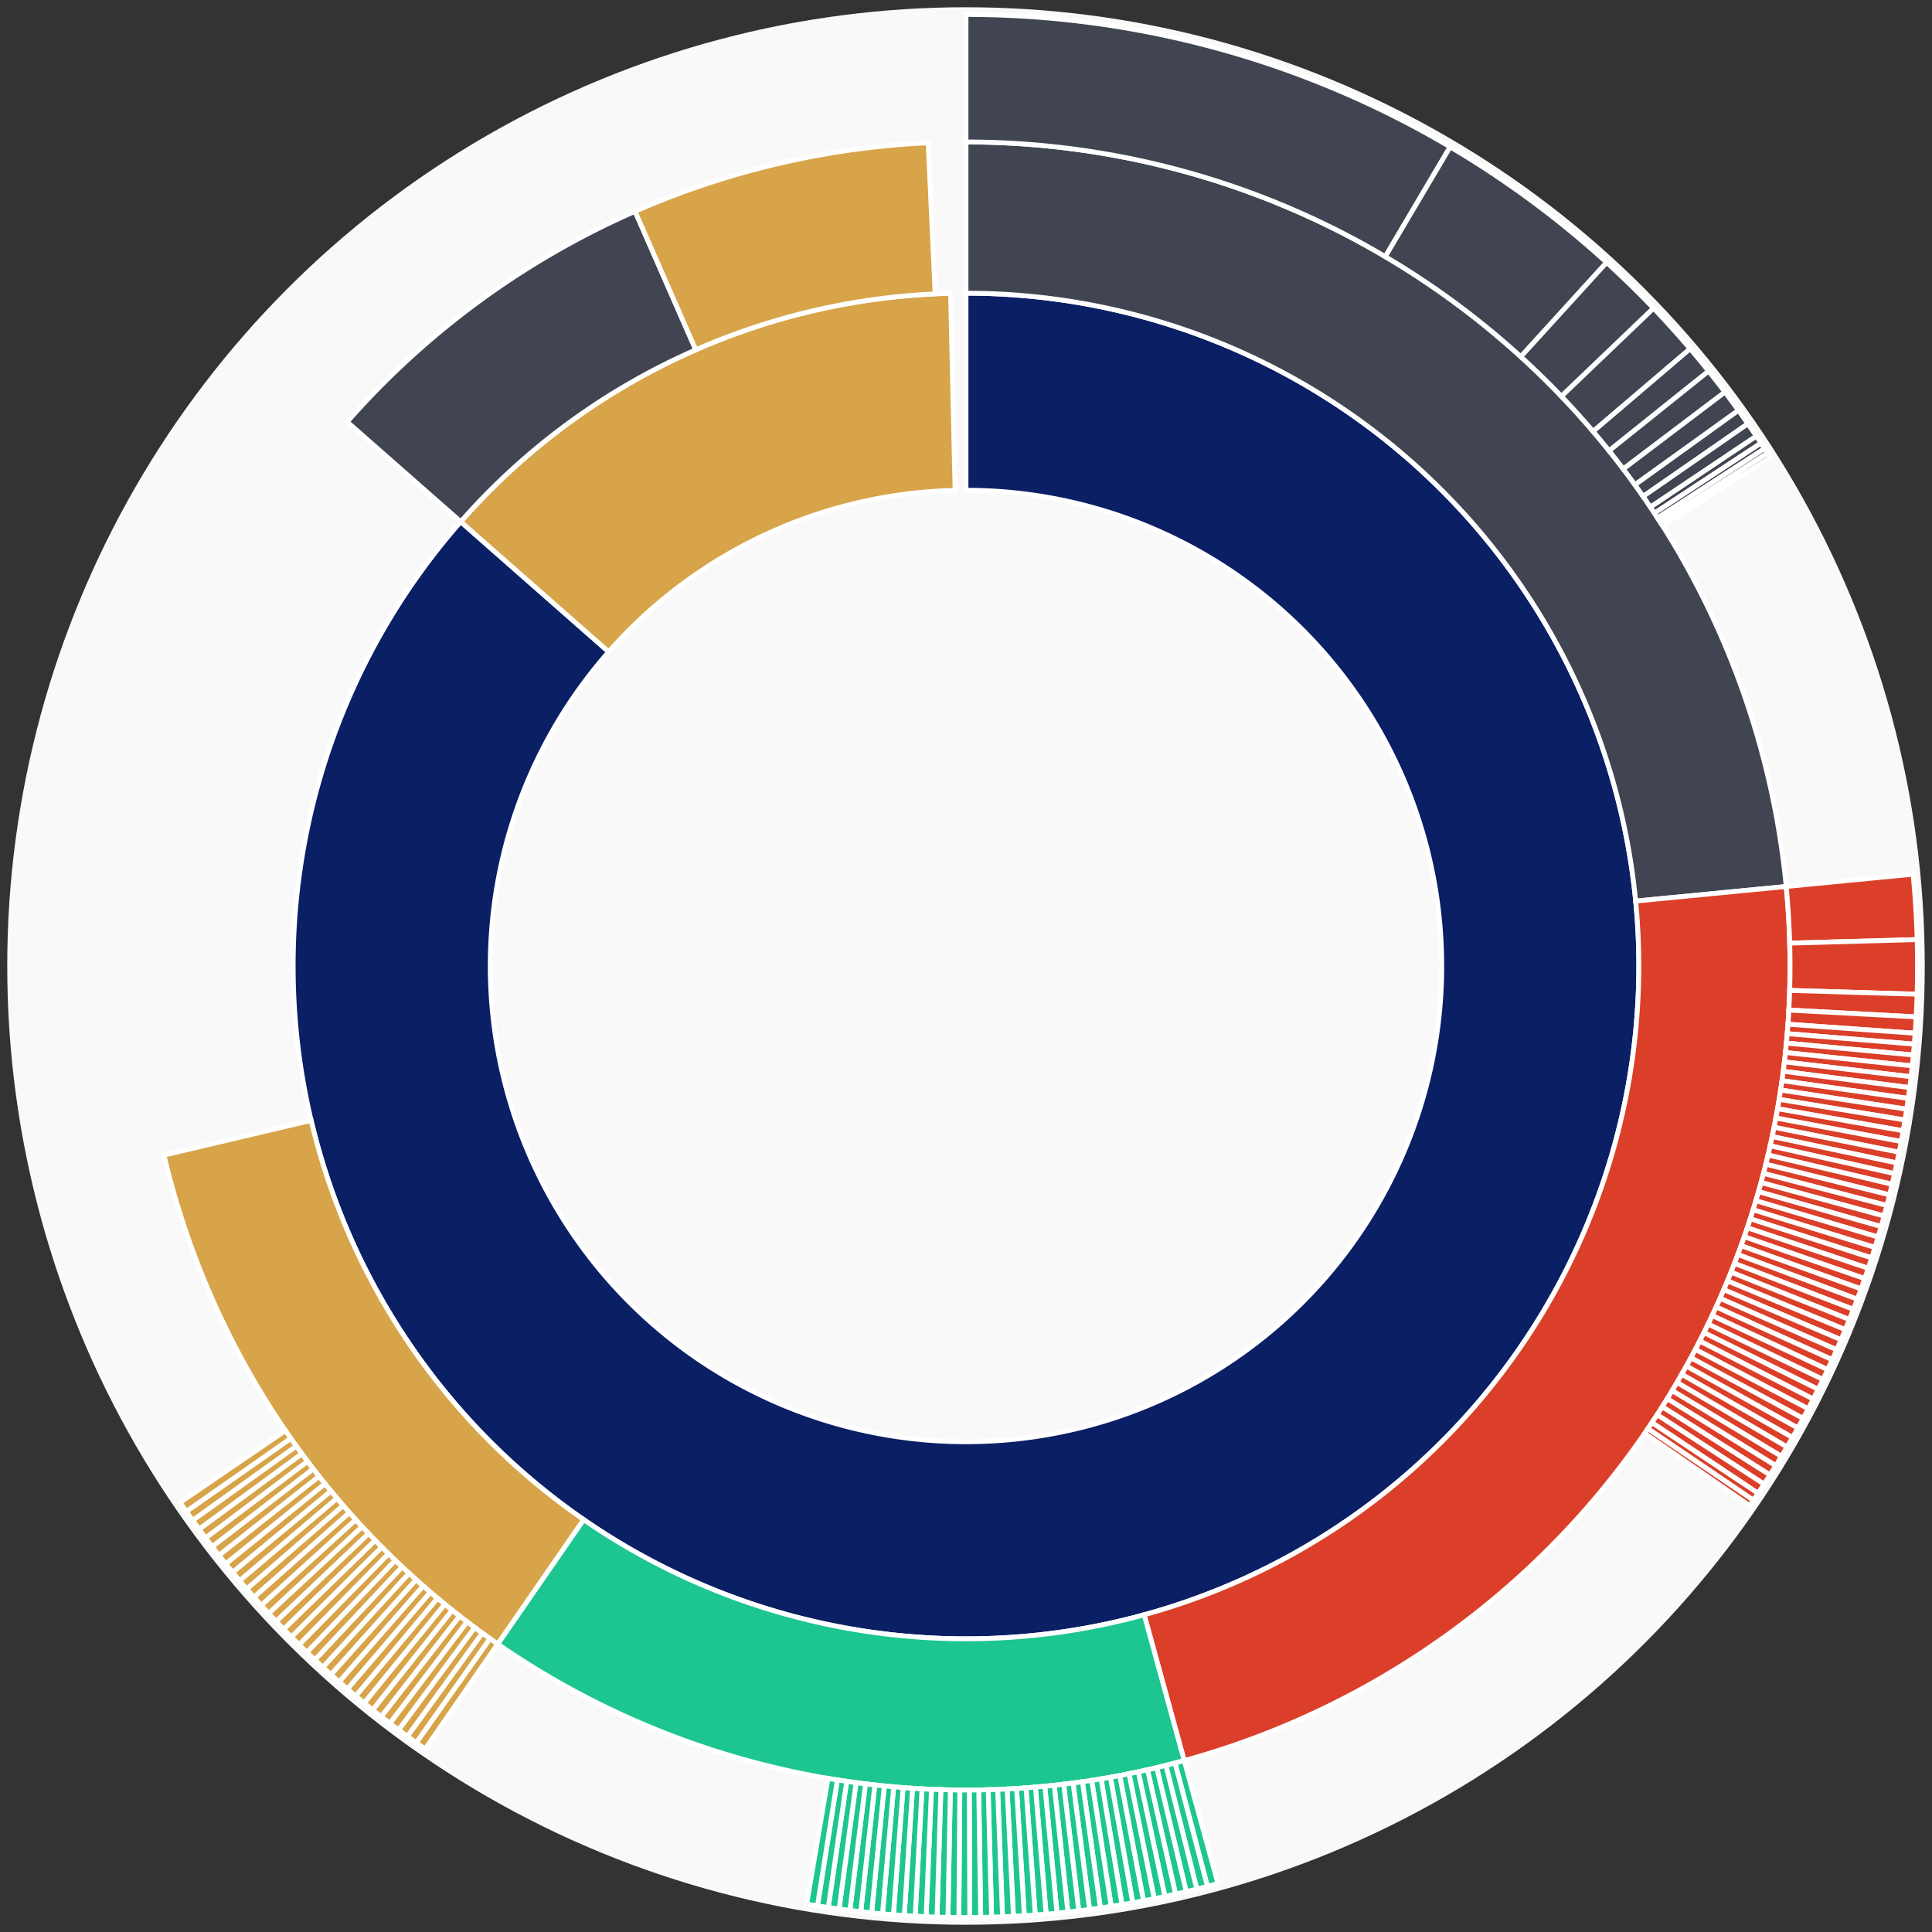 <svg xmlns="http://www.w3.org/2000/svg" width="400" height="400" id="block-7901156"><rect width="100%" height="100%" fill="#333333" stroke="none"/><g id="burst-container" transform="translate(200,200)"><circle r="197" style="fill: #f9f9f9; stroke: #f9f9f9; stroke-width: 3; opacity: 1;" id="circle-base"></circle><path display="none" d="M6.031385485800715e-15,-98.5A98.5,98.5,0,1,1,-6.031385485800715e-15,98.5A98.5,98.5,0,1,1,6.031385485800715e-15,-98.5Z" fill-rule="evenodd" id="p-type-root" style="stroke: #fff; opacity: 1;"></path><path d="M8.529667153919608e-15,-139.3A139.3,139.3,0,1,1,-104.61,-91.985L-73.971,-65.043A98.5,98.5,0,1,0,6.031385485800715e-15,-98.5Z" fill-rule="evenodd" style="fill: #0B1F65; stroke: #fff; opacity: 1;" id="p-type-data"></path><path d="M-104.61,-91.985A139.3,139.3,0,0,1,-3.198,-139.263L-2.261,-98.474A98.5,98.5,0,0,0,-73.971,-65.043Z" fill-rule="evenodd" style="fill: #D7A449; stroke: #fff; opacity: 1;" id="p-type-value"></path><path d="M1.0446666101440332e-14,-170.607A170.607,170.607,0,0,1,169.811,-16.46L138.65,-13.44A139.3,139.3,0,0,0,8.529667153919608e-15,-139.3Z" fill-rule="evenodd" style="fill: #414552; stroke: #fff; opacity: 1;" id="p-type-ether"></path><path d="M169.811,-16.46A170.607,170.607,0,0,1,45.179,164.516L36.889,134.327A139.3,139.3,0,0,0,138.65,-13.44Z" fill-rule="evenodd" style="fill: #DB3F29; stroke: #fff; opacity: 1;" id="p-type-functions"></path><path d="M45.179,164.516A170.607,170.607,0,0,1,-96.962,140.375L-79.169,114.616A139.3,139.3,0,0,0,36.889,134.327Z" fill-rule="evenodd" style="fill: #1DC690; stroke: #fff; opacity: 1;" id="p-type-logs"></path><path d="M-96.962,140.375A170.607,170.607,0,0,1,-166.052,39.158L-135.581,31.973A139.3,139.3,0,0,0,-79.169,114.616Z" fill-rule="evenodd" style="fill: #D7A449; stroke: #fff; opacity: 1;" id="p-type-tokenTransfers"></path><path d="M-128.121,-112.658A170.607,170.607,0,0,1,-68.519,-156.243L-55.946,-127.572A139.3,139.3,0,0,0,-104.61,-91.985Z" fill-rule="evenodd" style="fill: #414552; stroke: #fff; opacity: 1;" id="p-type-ether"></path><path d="M-68.519,-156.243A170.607,170.607,0,0,1,-7.832,-170.427L-6.394,-139.153A139.3,139.3,0,0,0,-55.946,-127.572Z" fill-rule="evenodd" style="fill: #D7A449; stroke: #fff; opacity: 1;" id="p-type-tokenTransfers"></path><path d="M1.206277097160143e-14,-197A197,197,0,0,1,100.239,-169.591L86.809,-146.87A170.607,170.607,0,0,0,1.0446666101440332e-14,-170.607Z" fill-rule="evenodd" style="fill: #414552; stroke: #fff; opacity: 1;" id="p-type-ether"></path><path d="M100.239,-169.591A197,197,0,0,1,132.635,-145.66L114.865,-126.145A170.607,170.607,0,0,0,86.809,-146.87Z" fill-rule="evenodd" style="fill: #414552; stroke: #fff; opacity: 1;" id="p-type-ether"></path><path d="M132.635,-145.66A197,197,0,0,1,142.346,-136.186L123.275,-117.941A170.607,170.607,0,0,0,114.865,-126.145Z" fill-rule="evenodd" style="fill: #414552; stroke: #fff; opacity: 1;" id="p-type-ether"></path><path d="M142.346,-136.186A197,197,0,0,1,149.924,-127.795L129.838,-110.674A170.607,170.607,0,0,0,123.275,-117.941Z" fill-rule="evenodd" style="fill: #414552; stroke: #fff; opacity: 1;" id="p-type-ether"></path><path d="M149.924,-127.795A197,197,0,0,1,153.748,-123.169L133.149,-106.668A170.607,170.607,0,0,0,129.838,-110.674Z" fill-rule="evenodd" style="fill: #414552; stroke: #fff; opacity: 1;" id="p-type-ether"></path><path d="M153.748,-123.169A197,197,0,0,1,157.133,-118.82L136.081,-102.901A170.607,170.607,0,0,0,133.149,-106.668Z" fill-rule="evenodd" style="fill: #414552; stroke: #fff; opacity: 1;" id="p-type-ether"></path><path d="M157.133,-118.82A197,197,0,0,1,159.924,-115.036L138.498,-99.624A170.607,170.607,0,0,0,136.081,-102.901Z" fill-rule="evenodd" style="fill: #414552; stroke: #fff; opacity: 1;" id="p-type-ether"></path><path d="M159.924,-115.036A197,197,0,0,1,161.881,-112.265L140.193,-97.225A170.607,170.607,0,0,0,138.498,-99.624Z" fill-rule="evenodd" style="fill: #414552; stroke: #fff; opacity: 1;" id="p-type-ether"></path><path d="M161.881,-112.265A197,197,0,0,1,163.629,-109.702L141.707,-95.005A170.607,170.607,0,0,0,140.193,-97.225Z" fill-rule="evenodd" style="fill: #414552; stroke: #fff; opacity: 1;" id="p-type-ether"></path><path d="M163.629,-109.702A197,197,0,0,1,164.591,-108.254L142.54,-93.751A170.607,170.607,0,0,0,141.707,-95.005Z" fill-rule="evenodd" style="fill: #414552; stroke: #fff; opacity: 1;" id="p-type-ether"></path><path d="M164.591,-108.254A197,197,0,0,1,165.332,-107.118L143.182,-92.767A170.607,170.607,0,0,0,142.54,-93.751Z" fill-rule="evenodd" style="fill: #414552; stroke: #fff; opacity: 1;" id="p-type-ether"></path><path d="M165.332,-107.118A197,197,0,0,1,165.945,-106.167L143.712,-91.943A170.607,170.607,0,0,0,143.182,-92.767Z" fill-rule="evenodd" style="fill: #414552; stroke: #fff; opacity: 1;" id="p-type-ether"></path><path d="M165.945,-106.167A197,197,0,0,1,166.507,-105.283L144.199,-91.177A170.607,170.607,0,0,0,143.712,-91.943Z" fill-rule="evenodd" style="fill: #414552; stroke: #fff; opacity: 1;" id="p-type-ether"></path><path d="M196.081,-19.006A197,197,0,0,1,196.924,-5.466L170.541,-4.733A170.607,170.607,0,0,0,169.811,-16.46Z" fill-rule="evenodd" style="fill: #DB3F29; stroke: #fff; opacity: 1;" id="p-type-functions"></path><path d="M196.924,-5.466A197,197,0,0,1,196.913,5.841L170.532,5.058A170.607,170.607,0,0,0,170.541,-4.733Z" fill-rule="evenodd" style="fill: #DB3F29; stroke: #fff; opacity: 1;" id="p-type-functions"></path><path d="M196.913,5.841A197,197,0,0,1,196.718,10.538L170.363,9.126A170.607,170.607,0,0,0,170.532,5.058Z" fill-rule="evenodd" style="fill: #DB3F29; stroke: #fff; opacity: 1;" id="p-type-functions"></path><path d="M196.718,10.538A197,197,0,0,1,196.507,13.924L170.18,12.059A170.607,170.607,0,0,0,170.363,9.126Z" fill-rule="evenodd" style="fill: #DB3F29; stroke: #fff; opacity: 1;" id="p-type-functions"></path><path d="M196.507,13.924A197,197,0,0,1,196.335,16.179L170.031,14.011A170.607,170.607,0,0,0,170.18,12.059Z" fill-rule="evenodd" style="fill: #DB3F29; stroke: #fff; opacity: 1;" id="p-type-functions"></path><path d="M196.335,16.179A197,197,0,0,1,196.136,18.432L169.859,15.962A170.607,170.607,0,0,0,170.031,14.011Z" fill-rule="evenodd" style="fill: #DB3F29; stroke: #fff; opacity: 1;" id="p-type-functions"></path><path d="M196.136,18.432A197,197,0,0,1,195.911,20.682L169.664,17.911A170.607,170.607,0,0,0,169.859,15.962Z" fill-rule="evenodd" style="fill: #DB3F29; stroke: #fff; opacity: 1;" id="p-type-functions"></path><path d="M195.911,20.682A197,197,0,0,1,195.661,22.93L169.447,19.858A170.607,170.607,0,0,0,169.664,17.911Z" fill-rule="evenodd" style="fill: #DB3F29; stroke: #fff; opacity: 1;" id="p-type-functions"></path><path d="M195.661,22.93A197,197,0,0,1,195.385,25.175L169.208,21.802A170.607,170.607,0,0,0,169.447,19.858Z" fill-rule="evenodd" style="fill: #DB3F29; stroke: #fff; opacity: 1;" id="p-type-functions"></path><path d="M195.385,25.175A197,197,0,0,1,195.083,27.416L168.947,23.743A170.607,170.607,0,0,0,169.208,21.802Z" fill-rule="evenodd" style="fill: #DB3F29; stroke: #fff; opacity: 1;" id="p-type-functions"></path><path d="M195.083,27.416A197,197,0,0,1,194.755,29.654L168.663,25.681A170.607,170.607,0,0,0,168.947,23.743Z" fill-rule="evenodd" style="fill: #DB3F29; stroke: #fff; opacity: 1;" id="p-type-functions"></path><path d="M194.755,29.654A197,197,0,0,1,194.402,31.887L168.357,27.615A170.607,170.607,0,0,0,168.663,25.681Z" fill-rule="evenodd" style="fill: #DB3F29; stroke: #fff; opacity: 1;" id="p-type-functions"></path><path d="M194.402,31.887A197,197,0,0,1,194.023,34.117L168.029,29.546A170.607,170.607,0,0,0,168.357,27.615Z" fill-rule="evenodd" style="fill: #DB3F29; stroke: #fff; opacity: 1;" id="p-type-functions"></path><path d="M194.023,34.117A197,197,0,0,1,193.619,36.342L167.679,31.473A170.607,170.607,0,0,0,168.029,29.546Z" fill-rule="evenodd" style="fill: #DB3F29; stroke: #fff; opacity: 1;" id="p-type-functions"></path><path d="M193.619,36.342A197,197,0,0,1,193.189,38.562L167.306,33.396A170.607,170.607,0,0,0,167.679,31.473Z" fill-rule="evenodd" style="fill: #DB3F29; stroke: #fff; opacity: 1;" id="p-type-functions"></path><path d="M193.189,38.562A197,197,0,0,1,192.733,40.778L166.912,35.315A170.607,170.607,0,0,0,167.306,33.396Z" fill-rule="evenodd" style="fill: #DB3F29; stroke: #fff; opacity: 1;" id="p-type-functions"></path><path d="M192.733,40.778A197,197,0,0,1,192.253,42.988L166.496,37.228A170.607,170.607,0,0,0,166.912,35.315Z" fill-rule="evenodd" style="fill: #DB3F29; stroke: #fff; opacity: 1;" id="p-type-functions"></path><path d="M192.253,42.988A197,197,0,0,1,191.746,45.192L166.057,39.137A170.607,170.607,0,0,0,166.496,37.228Z" fill-rule="evenodd" style="fill: #DB3F29; stroke: #fff; opacity: 1;" id="p-type-functions"></path><path d="M191.746,45.192A197,197,0,0,1,191.215,47.39L165.597,41.041A170.607,170.607,0,0,0,166.057,39.137Z" fill-rule="evenodd" style="fill: #DB3F29; stroke: #fff; opacity: 1;" id="p-type-functions"></path><path d="M191.215,47.39A197,197,0,0,1,190.658,49.582L165.115,42.939A170.607,170.607,0,0,0,165.597,41.041Z" fill-rule="evenodd" style="fill: #DB3F29; stroke: #fff; opacity: 1;" id="p-type-functions"></path><path d="M190.658,49.582A197,197,0,0,1,190.077,51.768L164.611,44.832A170.607,170.607,0,0,0,165.115,42.939Z" fill-rule="evenodd" style="fill: #DB3F29; stroke: #fff; opacity: 1;" id="p-type-functions"></path><path d="M190.077,51.768A197,197,0,0,1,189.47,53.946L164.086,46.719A170.607,170.607,0,0,0,164.611,44.832Z" fill-rule="evenodd" style="fill: #DB3F29; stroke: #fff; opacity: 1;" id="p-type-functions"></path><path d="M189.47,53.946A197,197,0,0,1,188.838,56.118L163.539,48.599A170.607,170.607,0,0,0,164.086,46.719Z" fill-rule="evenodd" style="fill: #DB3F29; stroke: #fff; opacity: 1;" id="p-type-functions"></path><path d="M188.838,56.118A197,197,0,0,1,188.181,58.282L162.97,50.474A170.607,170.607,0,0,0,163.539,48.599Z" fill-rule="evenodd" style="fill: #DB3F29; stroke: #fff; opacity: 1;" id="p-type-functions"></path><path d="M188.181,58.282A197,197,0,0,1,187.5,60.438L162.38,52.341A170.607,170.607,0,0,0,162.97,50.474Z" fill-rule="evenodd" style="fill: #DB3F29; stroke: #fff; opacity: 1;" id="p-type-functions"></path><path d="M187.5,60.438A197,197,0,0,1,186.794,62.587L161.768,54.202A170.607,170.607,0,0,0,162.38,52.341Z" fill-rule="evenodd" style="fill: #DB3F29; stroke: #fff; opacity: 1;" id="p-type-functions"></path><path d="M186.794,62.587A197,197,0,0,1,186.063,64.727L161.135,56.055A170.607,170.607,0,0,0,161.768,54.202Z" fill-rule="evenodd" style="fill: #DB3F29; stroke: #fff; opacity: 1;" id="p-type-functions"></path><path d="M186.063,64.727A197,197,0,0,1,185.308,66.859L160.481,57.901A170.607,170.607,0,0,0,161.135,56.055Z" fill-rule="evenodd" style="fill: #DB3F29; stroke: #fff; opacity: 1;" id="p-type-functions"></path><path d="M185.308,66.859A197,197,0,0,1,184.528,68.982L159.806,59.74A170.607,170.607,0,0,0,160.481,57.901Z" fill-rule="evenodd" style="fill: #DB3F29; stroke: #fff; opacity: 1;" id="p-type-functions"></path><path d="M184.528,68.982A197,197,0,0,1,183.724,71.096L159.109,61.571A170.607,170.607,0,0,0,159.806,59.74Z" fill-rule="evenodd" style="fill: #DB3F29; stroke: #fff; opacity: 1;" id="p-type-functions"></path><path d="M183.724,71.096A197,197,0,0,1,182.895,73.2L158.392,63.393A170.607,170.607,0,0,0,159.109,61.571Z" fill-rule="evenodd" style="fill: #DB3F29; stroke: #fff; opacity: 1;" id="p-type-functions"></path><path d="M182.895,73.2A197,197,0,0,1,182.043,75.295L157.654,65.207A170.607,170.607,0,0,0,158.392,63.393Z" fill-rule="evenodd" style="fill: #DB3F29; stroke: #fff; opacity: 1;" id="p-type-functions"></path><path d="M182.043,75.295A197,197,0,0,1,181.167,77.38L156.895,67.013A170.607,170.607,0,0,0,157.654,65.207Z" fill-rule="evenodd" style="fill: #DB3F29; stroke: #fff; opacity: 1;" id="p-type-functions"></path><path d="M181.167,77.38A197,197,0,0,1,180.266,79.454L156.115,68.809A170.607,170.607,0,0,0,156.895,67.013Z" fill-rule="evenodd" style="fill: #DB3F29; stroke: #fff; opacity: 1;" id="p-type-functions"></path><path d="M180.266,79.454A197,197,0,0,1,179.342,81.519L155.315,70.597A170.607,170.607,0,0,0,156.115,68.809Z" fill-rule="evenodd" style="fill: #DB3F29; stroke: #fff; opacity: 1;" id="p-type-functions"></path><path d="M179.342,81.519A197,197,0,0,1,178.395,83.572L154.494,72.375A170.607,170.607,0,0,0,155.315,70.597Z" fill-rule="evenodd" style="fill: #DB3F29; stroke: #fff; opacity: 1;" id="p-type-functions"></path><path d="M178.395,83.572A197,197,0,0,1,177.424,85.614L153.653,74.144A170.607,170.607,0,0,0,154.494,72.375Z" fill-rule="evenodd" style="fill: #DB3F29; stroke: #fff; opacity: 1;" id="p-type-functions"></path><path d="M177.424,85.614A197,197,0,0,1,176.429,87.646L152.792,75.903A170.607,170.607,0,0,0,153.653,74.144Z" fill-rule="evenodd" style="fill: #DB3F29; stroke: #fff; opacity: 1;" id="p-type-functions"></path><path d="M176.429,87.646A197,197,0,0,1,175.411,89.665L151.911,77.652A170.607,170.607,0,0,0,152.792,75.903Z" fill-rule="evenodd" style="fill: #DB3F29; stroke: #fff; opacity: 1;" id="p-type-functions"></path><path d="M175.411,89.665A197,197,0,0,1,174.37,91.673L151.009,79.391A170.607,170.607,0,0,0,151.911,77.652Z" fill-rule="evenodd" style="fill: #DB3F29; stroke: #fff; opacity: 1;" id="p-type-functions"></path><path d="M174.37,91.673A197,197,0,0,1,173.307,93.669L150.088,81.12A170.607,170.607,0,0,0,151.009,79.391Z" fill-rule="evenodd" style="fill: #DB3F29; stroke: #fff; opacity: 1;" id="p-type-functions"></path><path d="M173.307,93.669A197,197,0,0,1,172.22,95.652L149.147,82.837A170.607,170.607,0,0,0,150.088,81.12Z" fill-rule="evenodd" style="fill: #DB3F29; stroke: #fff; opacity: 1;" id="p-type-functions"></path><path d="M172.22,95.652A197,197,0,0,1,171.11,97.623L148.186,84.544A170.607,170.607,0,0,0,149.147,82.837Z" fill-rule="evenodd" style="fill: #DB3F29; stroke: #fff; opacity: 1;" id="p-type-functions"></path><path d="M171.11,97.623A197,197,0,0,1,169.978,99.581L147.206,86.239A170.607,170.607,0,0,0,148.186,84.544Z" fill-rule="evenodd" style="fill: #DB3F29; stroke: #fff; opacity: 1;" id="p-type-functions"></path><path d="M169.978,99.581A197,197,0,0,1,168.824,101.526L146.206,87.924A170.607,170.607,0,0,0,147.206,86.239Z" fill-rule="evenodd" style="fill: #DB3F29; stroke: #fff; opacity: 1;" id="p-type-functions"></path><path d="M168.824,101.526A197,197,0,0,1,167.647,103.457L145.187,89.596A170.607,170.607,0,0,0,146.206,87.924Z" fill-rule="evenodd" style="fill: #DB3F29; stroke: #fff; opacity: 1;" id="p-type-functions"></path><path d="M167.647,103.457A197,197,0,0,1,166.449,105.375L144.149,91.257A170.607,170.607,0,0,0,145.187,89.596Z" fill-rule="evenodd" style="fill: #DB3F29; stroke: #fff; opacity: 1;" id="p-type-functions"></path><path d="M166.449,105.375A197,197,0,0,1,165.228,107.279L143.092,92.906A170.607,170.607,0,0,0,144.149,91.257Z" fill-rule="evenodd" style="fill: #DB3F29; stroke: #fff; opacity: 1;" id="p-type-functions"></path><path d="M165.228,107.279A197,197,0,0,1,163.986,109.168L142.016,94.543A170.607,170.607,0,0,0,143.092,92.906Z" fill-rule="evenodd" style="fill: #DB3F29; stroke: #fff; opacity: 1;" id="p-type-functions"></path><path d="M163.986,109.168A197,197,0,0,1,163.016,110.611L141.176,95.792A170.607,170.607,0,0,0,142.016,94.543Z" fill-rule="evenodd" style="fill: #DB3F29; stroke: #fff; opacity: 1;" id="p-type-functions"></path><path d="M163.016,110.611A197,197,0,0,1,162.25,111.731L140.513,96.762A170.607,170.607,0,0,0,141.176,95.792Z" fill-rule="evenodd" style="fill: #DB3F29; stroke: #fff; opacity: 1;" id="p-type-functions"></path><path d="M52.169,189.967A197,197,0,0,1,49.984,190.553L43.288,165.024A170.607,170.607,0,0,0,45.179,164.516Z" fill-rule="evenodd" style="fill: #1DC690; stroke: #fff; opacity: 1;" id="p-type-logs"></path><path d="M49.984,190.553A197,197,0,0,1,47.794,191.115L41.39,165.51A170.607,170.607,0,0,0,43.288,165.024Z" fill-rule="evenodd" style="fill: #1DC690; stroke: #fff; opacity: 1;" id="p-type-logs"></path><path d="M47.794,191.115A197,197,0,0,1,45.596,191.651L39.488,165.974A170.607,170.607,0,0,0,41.39,165.51Z" fill-rule="evenodd" style="fill: #1DC690; stroke: #fff; opacity: 1;" id="p-type-logs"></path><path d="M45.596,191.651A197,197,0,0,1,43.393,192.161L37.58,166.417A170.607,170.607,0,0,0,39.488,165.974Z" fill-rule="evenodd" style="fill: #1DC690; stroke: #fff; opacity: 1;" id="p-type-logs"></path><path d="M43.393,192.161A197,197,0,0,1,41.184,192.647L35.667,166.837A170.607,170.607,0,0,0,37.58,166.417Z" fill-rule="evenodd" style="fill: #1DC690; stroke: #fff; opacity: 1;" id="p-type-logs"></path><path d="M41.184,192.647A197,197,0,0,1,38.97,193.107L33.749,167.236A170.607,170.607,0,0,0,35.667,166.837Z" fill-rule="evenodd" style="fill: #1DC690; stroke: #fff; opacity: 1;" id="p-type-logs"></path><path d="M38.97,193.107A197,197,0,0,1,36.751,193.542L31.827,167.612A170.607,170.607,0,0,0,33.749,167.236Z" fill-rule="evenodd" style="fill: #1DC690; stroke: #fff; opacity: 1;" id="p-type-logs"></path><path d="M36.751,193.542A197,197,0,0,1,34.526,193.951L29.901,167.966A170.607,170.607,0,0,0,31.827,167.612Z" fill-rule="evenodd" style="fill: #1DC690; stroke: #fff; opacity: 1;" id="p-type-logs"></path><path d="M34.526,193.951A197,197,0,0,1,32.298,194.334L27.971,168.299A170.607,170.607,0,0,0,29.901,167.966Z" fill-rule="evenodd" style="fill: #1DC690; stroke: #fff; opacity: 1;" id="p-type-logs"></path><path d="M32.298,194.334A197,197,0,0,1,30.065,194.692L26.037,168.609A170.607,170.607,0,0,0,27.971,168.299Z" fill-rule="evenodd" style="fill: #1DC690; stroke: #fff; opacity: 1;" id="p-type-logs"></path><path d="M30.065,194.692A197,197,0,0,1,27.828,195.025L24.099,168.896A170.607,170.607,0,0,0,26.037,168.609Z" fill-rule="evenodd" style="fill: #1DC690; stroke: #fff; opacity: 1;" id="p-type-logs"></path><path d="M27.828,195.025A197,197,0,0,1,25.587,195.331L22.159,169.162A170.607,170.607,0,0,0,24.099,168.896Z" fill-rule="evenodd" style="fill: #1DC690; stroke: #fff; opacity: 1;" id="p-type-logs"></path><path d="M25.587,195.331A197,197,0,0,1,23.343,195.612L20.215,169.405A170.607,170.607,0,0,0,22.159,169.162Z" fill-rule="evenodd" style="fill: #1DC690; stroke: #fff; opacity: 1;" id="p-type-logs"></path><path d="M23.343,195.612A197,197,0,0,1,21.096,195.867L18.269,169.626A170.607,170.607,0,0,0,20.215,169.405Z" fill-rule="evenodd" style="fill: #1DC690; stroke: #fff; opacity: 1;" id="p-type-logs"></path><path d="M21.096,195.867A197,197,0,0,1,18.846,196.097L16.321,169.825A170.607,170.607,0,0,0,18.269,169.626Z" fill-rule="evenodd" style="fill: #1DC690; stroke: #fff; opacity: 1;" id="p-type-logs"></path><path d="M18.846,196.097A197,197,0,0,1,16.593,196.3L14.37,170.001A170.607,170.607,0,0,0,16.321,169.825Z" fill-rule="evenodd" style="fill: #1DC690; stroke: #fff; opacity: 1;" id="p-type-logs"></path><path d="M16.593,196.3A197,197,0,0,1,14.339,196.477L12.418,170.154A170.607,170.607,0,0,0,14.37,170.001Z" fill-rule="evenodd" style="fill: #1DC690; stroke: #fff; opacity: 1;" id="p-type-logs"></path><path d="M14.339,196.477A197,197,0,0,1,12.082,196.629L10.464,170.286A170.607,170.607,0,0,0,12.418,170.154Z" fill-rule="evenodd" style="fill: #1DC690; stroke: #fff; opacity: 1;" id="p-type-logs"></path><path d="M12.082,196.629A197,197,0,0,1,9.824,196.755L8.508,170.395A170.607,170.607,0,0,0,10.464,170.286Z" fill-rule="evenodd" style="fill: #1DC690; stroke: #fff; opacity: 1;" id="p-type-logs"></path><path d="M9.824,196.755A197,197,0,0,1,7.565,196.855L6.551,170.481A170.607,170.607,0,0,0,8.508,170.395Z" fill-rule="evenodd" style="fill: #1DC690; stroke: #fff; opacity: 1;" id="p-type-logs"></path><path d="M7.565,196.855A197,197,0,0,1,5.304,196.929L4.594,170.545A170.607,170.607,0,0,0,6.551,170.481Z" fill-rule="evenodd" style="fill: #1DC690; stroke: #fff; opacity: 1;" id="p-type-logs"></path><path d="M5.304,196.929A197,197,0,0,1,3.043,196.976L2.636,170.587A170.607,170.607,0,0,0,4.594,170.545Z" fill-rule="evenodd" style="fill: #1DC690; stroke: #fff; opacity: 1;" id="p-type-logs"></path><path d="M3.043,196.976A197,197,0,0,1,0.782,196.998L0.677,170.606A170.607,170.607,0,0,0,2.636,170.587Z" fill-rule="evenodd" style="fill: #1DC690; stroke: #fff; opacity: 1;" id="p-type-logs"></path><path d="M0.782,196.998A197,197,0,0,1,-1.48,196.994L-1.281,170.602A170.607,170.607,0,0,0,0.677,170.606Z" fill-rule="evenodd" style="fill: #1DC690; stroke: #fff; opacity: 1;" id="p-type-logs"></path><path d="M-1.48,196.994A197,197,0,0,1,-3.741,196.964L-3.24,170.576A170.607,170.607,0,0,0,-1.281,170.602Z" fill-rule="evenodd" style="fill: #1DC690; stroke: #fff; opacity: 1;" id="p-type-logs"></path><path d="M-3.741,196.964A197,197,0,0,1,-6.002,196.909L-5.198,170.528A170.607,170.607,0,0,0,-3.24,170.576Z" fill-rule="evenodd" style="fill: #1DC690; stroke: #fff; opacity: 1;" id="p-type-logs"></path><path d="M-6.002,196.909A197,197,0,0,1,-8.262,196.827L-7.155,170.457A170.607,170.607,0,0,0,-5.198,170.528Z" fill-rule="evenodd" style="fill: #1DC690; stroke: #fff; opacity: 1;" id="p-type-logs"></path><path d="M-8.262,196.827A197,197,0,0,1,-10.521,196.719L-9.112,170.364A170.607,170.607,0,0,0,-7.155,170.457Z" fill-rule="evenodd" style="fill: #1DC690; stroke: #fff; opacity: 1;" id="p-type-logs"></path><path d="M-10.521,196.719A197,197,0,0,1,-12.779,196.585L-11.067,170.248A170.607,170.607,0,0,0,-9.112,170.364Z" fill-rule="evenodd" style="fill: #1DC690; stroke: #fff; opacity: 1;" id="p-type-logs"></path><path d="M-12.779,196.585A197,197,0,0,1,-15.035,196.425L-13.02,170.109A170.607,170.607,0,0,0,-11.067,170.248Z" fill-rule="evenodd" style="fill: #1DC690; stroke: #fff; opacity: 1;" id="p-type-logs"></path><path d="M-15.035,196.425A197,197,0,0,1,-17.289,196.24L-14.972,169.949A170.607,170.607,0,0,0,-13.02,170.109Z" fill-rule="evenodd" style="fill: #1DC690; stroke: #fff; opacity: 1;" id="p-type-logs"></path><path d="M-17.289,196.24A197,197,0,0,1,-19.54,196.029L-16.922,169.766A170.607,170.607,0,0,0,-14.972,169.949Z" fill-rule="evenodd" style="fill: #1DC690; stroke: #fff; opacity: 1;" id="p-type-logs"></path><path d="M-19.54,196.029A197,197,0,0,1,-21.789,195.791L-18.87,169.56A170.607,170.607,0,0,0,-16.922,169.766Z" fill-rule="evenodd" style="fill: #1DC690; stroke: #fff; opacity: 1;" id="p-type-logs"></path><path d="M-21.789,195.791A197,197,0,0,1,-24.036,195.528L-20.815,169.332A170.607,170.607,0,0,0,-18.87,169.56Z" fill-rule="evenodd" style="fill: #1DC690; stroke: #fff; opacity: 1;" id="p-type-logs"></path><path d="M-24.036,195.528A197,197,0,0,1,-26.279,195.239L-22.758,169.082A170.607,170.607,0,0,0,-20.815,169.332Z" fill-rule="evenodd" style="fill: #1DC690; stroke: #fff; opacity: 1;" id="p-type-logs"></path><path d="M-26.279,195.239A197,197,0,0,1,-28.518,194.925L-24.698,168.81A170.607,170.607,0,0,0,-22.758,169.082Z" fill-rule="evenodd" style="fill: #1DC690; stroke: #fff; opacity: 1;" id="p-type-logs"></path><path d="M-28.518,194.925A197,197,0,0,1,-30.754,194.585L-26.634,168.515A170.607,170.607,0,0,0,-24.698,168.81Z" fill-rule="evenodd" style="fill: #1DC690; stroke: #fff; opacity: 1;" id="p-type-logs"></path><path d="M-30.754,194.585A197,197,0,0,1,-32.986,194.219L-28.567,168.198A170.607,170.607,0,0,0,-26.634,168.515Z" fill-rule="evenodd" style="fill: #1DC690; stroke: #fff; opacity: 1;" id="p-type-logs"></path><path d="M-111.962,162.091A197,197,0,0,1,-113.815,160.795L-98.567,139.253A170.607,170.607,0,0,0,-96.962,140.375Z" fill-rule="evenodd" style="fill: #D7A449; stroke: #fff; opacity: 1;" id="p-type-tokenTransfers"></path><path d="M-113.815,160.795A197,197,0,0,1,-115.654,159.478L-100.159,138.112A170.607,170.607,0,0,0,-98.567,139.253Z" fill-rule="evenodd" style="fill: #D7A449; stroke: #fff; opacity: 1;" id="p-type-tokenTransfers"></path><path d="M-115.654,159.478A197,197,0,0,1,-117.477,158.14L-101.738,136.953A170.607,170.607,0,0,0,-100.159,138.112Z" fill-rule="evenodd" style="fill: #D7A449; stroke: #fff; opacity: 1;" id="p-type-tokenTransfers"></path><path d="M-117.477,158.14A197,197,0,0,1,-119.284,156.781L-103.303,135.776A170.607,170.607,0,0,0,-101.738,136.953Z" fill-rule="evenodd" style="fill: #D7A449; stroke: #fff; opacity: 1;" id="p-type-tokenTransfers"></path><path d="M-119.284,156.781A197,197,0,0,1,-121.076,155.401L-104.855,134.581A170.607,170.607,0,0,0,-103.303,135.776Z" fill-rule="evenodd" style="fill: #D7A449; stroke: #fff; opacity: 1;" id="p-type-tokenTransfers"></path><path d="M-121.076,155.401A197,197,0,0,1,-122.852,154.001L-106.393,133.369A170.607,170.607,0,0,0,-104.855,134.581Z" fill-rule="evenodd" style="fill: #D7A449; stroke: #fff; opacity: 1;" id="p-type-tokenTransfers"></path><path d="M-122.852,154.001A197,197,0,0,1,-124.612,152.58L-107.917,132.139A170.607,170.607,0,0,0,-106.393,133.369Z" fill-rule="evenodd" style="fill: #D7A449; stroke: #fff; opacity: 1;" id="p-type-tokenTransfers"></path><path d="M-124.612,152.58A197,197,0,0,1,-126.356,151.14L-109.427,130.891A170.607,170.607,0,0,0,-107.917,132.139Z" fill-rule="evenodd" style="fill: #D7A449; stroke: #fff; opacity: 1;" id="p-type-tokenTransfers"></path><path d="M-126.356,151.14A197,197,0,0,1,-128.082,149.679L-110.923,129.626A170.607,170.607,0,0,0,-109.427,130.891Z" fill-rule="evenodd" style="fill: #D7A449; stroke: #fff; opacity: 1;" id="p-type-tokenTransfers"></path><path d="M-128.082,149.679A197,197,0,0,1,-129.792,148.199L-112.403,128.344A170.607,170.607,0,0,0,-110.923,129.626Z" fill-rule="evenodd" style="fill: #D7A449; stroke: #fff; opacity: 1;" id="p-type-tokenTransfers"></path><path d="M-129.792,148.199A197,197,0,0,1,-131.485,146.699L-113.869,127.045A170.607,170.607,0,0,0,-112.403,128.344Z" fill-rule="evenodd" style="fill: #D7A449; stroke: #fff; opacity: 1;" id="p-type-tokenTransfers"></path><path d="M-131.485,146.699A197,197,0,0,1,-133.16,145.18L-115.32,125.73A170.607,170.607,0,0,0,-113.869,127.045Z" fill-rule="evenodd" style="fill: #D7A449; stroke: #fff; opacity: 1;" id="p-type-tokenTransfers"></path><path d="M-133.16,145.18A197,197,0,0,1,-134.818,143.642L-116.756,124.398A170.607,170.607,0,0,0,-115.32,125.73Z" fill-rule="evenodd" style="fill: #D7A449; stroke: #fff; opacity: 1;" id="p-type-tokenTransfers"></path><path d="M-134.818,143.642A197,197,0,0,1,-136.458,142.085L-118.176,123.049A170.607,170.607,0,0,0,-116.756,124.398Z" fill-rule="evenodd" style="fill: #D7A449; stroke: #fff; opacity: 1;" id="p-type-tokenTransfers"></path><path d="M-136.458,142.085A197,197,0,0,1,-138.081,140.509L-119.581,121.684A170.607,170.607,0,0,0,-118.176,123.049Z" fill-rule="evenodd" style="fill: #D7A449; stroke: #fff; opacity: 1;" id="p-type-tokenTransfers"></path><path d="M-138.081,140.509A197,197,0,0,1,-139.684,138.915L-120.97,120.304A170.607,170.607,0,0,0,-119.581,121.684Z" fill-rule="evenodd" style="fill: #D7A449; stroke: #fff; opacity: 1;" id="p-type-tokenTransfers"></path><path d="M-139.684,138.915A197,197,0,0,1,-141.27,137.302L-122.343,118.907A170.607,170.607,0,0,0,-120.97,120.304Z" fill-rule="evenodd" style="fill: #D7A449; stroke: #fff; opacity: 1;" id="p-type-tokenTransfers"></path><path d="M-141.27,137.302A197,197,0,0,1,-142.837,135.671L-123.7,117.495A170.607,170.607,0,0,0,-122.343,118.907Z" fill-rule="evenodd" style="fill: #D7A449; stroke: #fff; opacity: 1;" id="p-type-tokenTransfers"></path><path d="M-142.837,135.671A197,197,0,0,1,-144.385,134.022L-125.041,116.067A170.607,170.607,0,0,0,-123.7,117.495Z" fill-rule="evenodd" style="fill: #D7A449; stroke: #fff; opacity: 1;" id="p-type-tokenTransfers"></path><path d="M-144.385,134.022A197,197,0,0,1,-145.914,132.356L-126.365,114.624A170.607,170.607,0,0,0,-125.041,116.067Z" fill-rule="evenodd" style="fill: #D7A449; stroke: #fff; opacity: 1;" id="p-type-tokenTransfers"></path><path d="M-145.914,132.356A197,197,0,0,1,-147.424,130.672L-127.673,113.165A170.607,170.607,0,0,0,-126.365,114.624Z" fill-rule="evenodd" style="fill: #D7A449; stroke: #fff; opacity: 1;" id="p-type-tokenTransfers"></path><path d="M-147.424,130.672A197,197,0,0,1,-148.914,128.971L-128.963,111.692A170.607,170.607,0,0,0,-127.673,113.165Z" fill-rule="evenodd" style="fill: #D7A449; stroke: #fff; opacity: 1;" id="p-type-tokenTransfers"></path><path d="M-148.914,128.971A197,197,0,0,1,-150.385,127.253L-130.237,110.204A170.607,170.607,0,0,0,-128.963,111.692Z" fill-rule="evenodd" style="fill: #D7A449; stroke: #fff; opacity: 1;" id="p-type-tokenTransfers"></path><path d="M-150.385,127.253A197,197,0,0,1,-151.836,125.518L-131.494,108.702A170.607,170.607,0,0,0,-130.237,110.204Z" fill-rule="evenodd" style="fill: #D7A449; stroke: #fff; opacity: 1;" id="p-type-tokenTransfers"></path><path d="M-151.836,125.518A197,197,0,0,1,-153.267,123.767L-132.733,107.185A170.607,170.607,0,0,0,-131.494,108.702Z" fill-rule="evenodd" style="fill: #D7A449; stroke: #fff; opacity: 1;" id="p-type-tokenTransfers"></path><path d="M-153.267,123.767A197,197,0,0,1,-154.678,121.999L-133.955,105.655A170.607,170.607,0,0,0,-132.733,107.185Z" fill-rule="evenodd" style="fill: #D7A449; stroke: #fff; opacity: 1;" id="p-type-tokenTransfers"></path><path d="M-154.678,121.999A197,197,0,0,1,-156.068,120.216L-135.159,104.11A170.607,170.607,0,0,0,-133.955,105.655Z" fill-rule="evenodd" style="fill: #D7A449; stroke: #fff; opacity: 1;" id="p-type-tokenTransfers"></path><path d="M-156.068,120.216A197,197,0,0,1,-157.438,118.416L-136.345,102.551A170.607,170.607,0,0,0,-135.159,104.11Z" fill-rule="evenodd" style="fill: #D7A449; stroke: #fff; opacity: 1;" id="p-type-tokenTransfers"></path><path d="M-157.438,118.416A197,197,0,0,1,-158.787,116.601L-137.513,100.979A170.607,170.607,0,0,0,-136.345,102.551Z" fill-rule="evenodd" style="fill: #D7A449; stroke: #fff; opacity: 1;" id="p-type-tokenTransfers"></path><path d="M-158.787,116.601A197,197,0,0,1,-160.115,114.77L-138.664,99.394A170.607,170.607,0,0,0,-137.513,100.979Z" fill-rule="evenodd" style="fill: #D7A449; stroke: #fff; opacity: 1;" id="p-type-tokenTransfers"></path><path d="M-160.115,114.77A197,197,0,0,1,-161.422,112.925L-139.795,97.796A170.607,170.607,0,0,0,-138.664,99.394Z" fill-rule="evenodd" style="fill: #D7A449; stroke: #fff; opacity: 1;" id="p-type-tokenTransfers"></path><path d="M-161.422,112.925A197,197,0,0,1,-162.708,111.064L-140.909,96.184A170.607,170.607,0,0,0,-139.795,97.796Z" fill-rule="evenodd" style="fill: #D7A449; stroke: #fff; opacity: 1;" id="p-type-tokenTransfers"></path></g></svg>